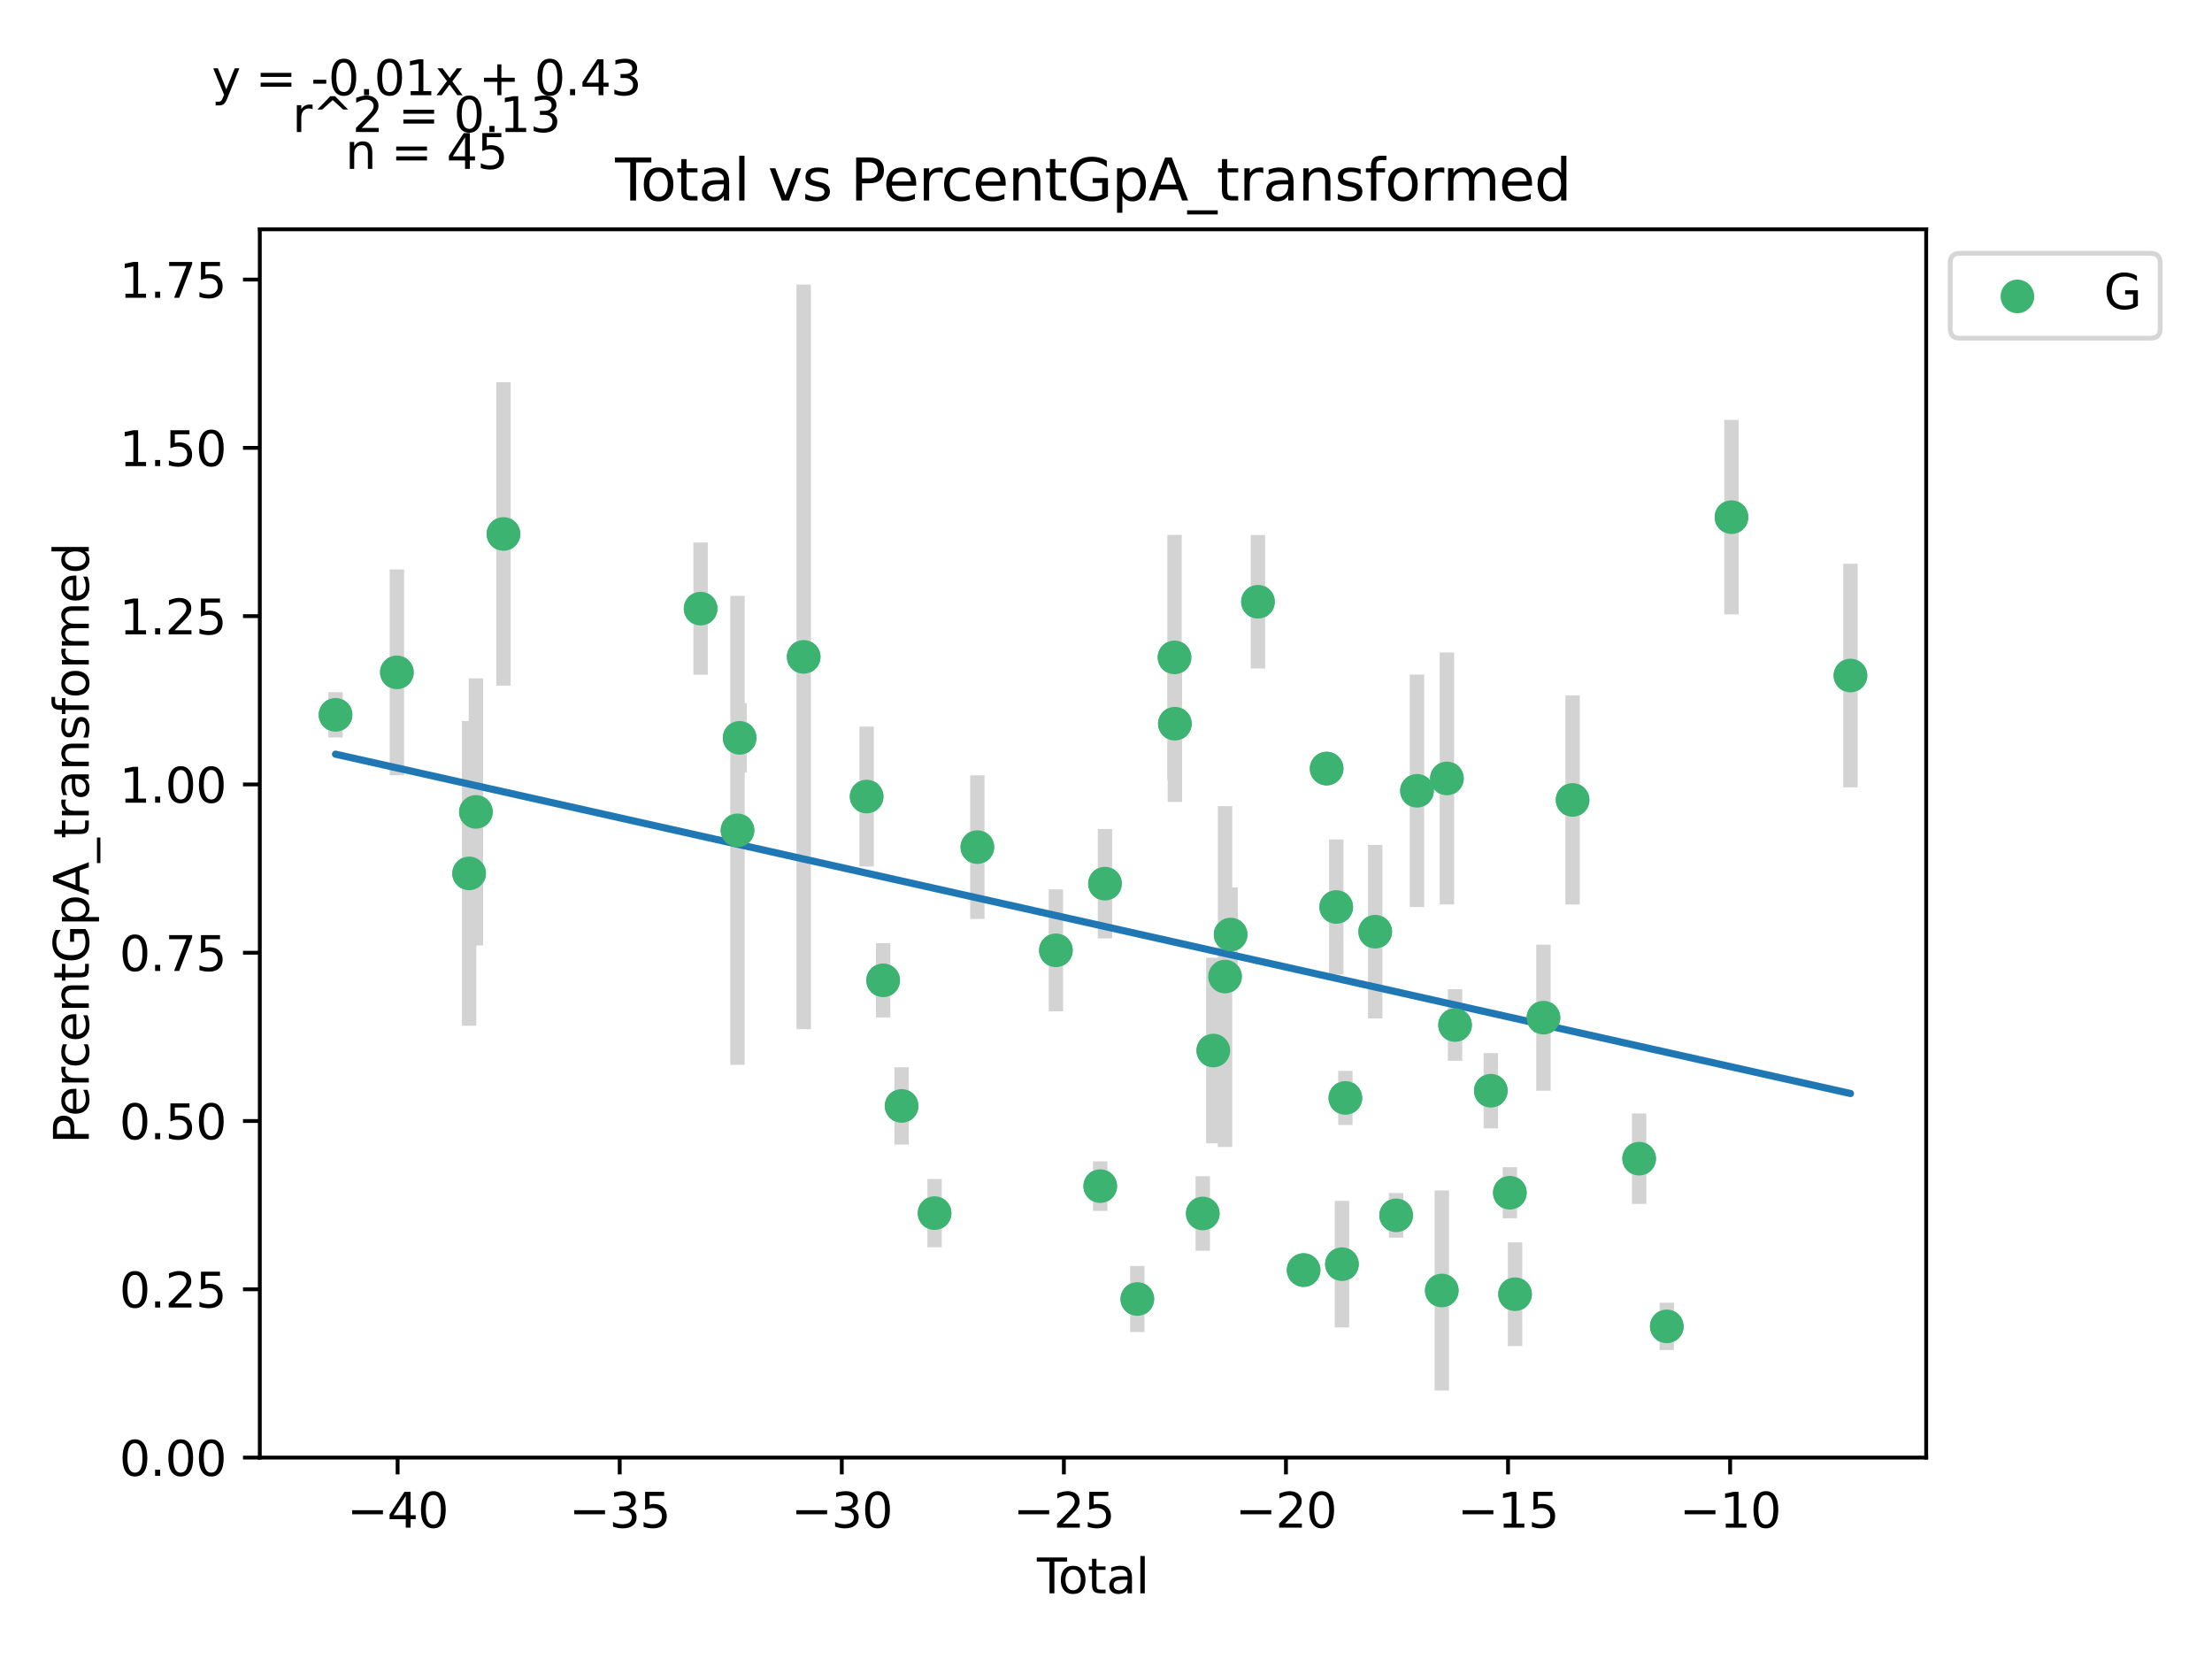 <?xml version="1.0" encoding="utf-8" standalone="no"?>
<!DOCTYPE svg PUBLIC "-//W3C//DTD SVG 1.1//EN"
  "http://www.w3.org/Graphics/SVG/1.1/DTD/svg11.dtd">
<svg xmlns:xlink="http://www.w3.org/1999/xlink" width="460.8pt" height="345.6pt" viewBox="0 0 460.8 345.6" xmlns="http://www.w3.org/2000/svg" version="1.1">
 <defs>
  <style type="text/css">*{stroke-linejoin: round; stroke-linecap: butt}</style>
 </defs>
 <g id="figure_1">
  <g id="patch_1">
   <path d="M 0 345.6 
L 460.8 345.6 
L 460.8 0 
L 0 0 
z
" style="fill: #ffffff"/>
  </g>
  <g id="axes_1">
   <g id="patch_2">
    <path d="M 54.121 303.64 
L 401.26 303.64 
L 401.26 47.773 
L 54.121 47.773 
z
" style="fill: #ffffff"/>
   </g>
   <g id="PathCollection_1">
    <defs>
     <path id="m3399537181" d="M 0 3 
C 0.796 3 1.559 2.684 2.121 2.121 
C 2.684 1.559 3 0.796 3 0 
C 3 -0.796 2.684 -1.559 2.121 -2.121 
C 1.559 -2.684 0.796 -3 0 -3 
C -0.796 -3 -1.559 -2.684 -2.121 -2.121 
C -2.684 -1.559 -3 -0.796 -3 0 
C -3 0.796 -2.684 1.559 -2.121 2.121 
C -1.559 2.684 -0.796 3 0 3 
z
" style="stroke: #3cb371"/>
    </defs>
    <g clip-path="url(#p373e9726df)">
     <use xlink:href="#m3399537181" x="82.678" y="140.064" style="fill: #3cb371; stroke: #3cb371"/>
     <use xlink:href="#m3399537181" x="97.726" y="181.946" style="fill: #3cb371; stroke: #3cb371"/>
     <use xlink:href="#m3399537181" x="99.139" y="169.135" style="fill: #3cb371; stroke: #3cb371"/>
     <use xlink:href="#m3399537181" x="153.635" y="172.977" style="fill: #3cb371; stroke: #3cb371"/>
     <use xlink:href="#m3399537181" x="180.536" y="165.939" style="fill: #3cb371; stroke: #3cb371"/>
     <use xlink:href="#m3399537181" x="187.819" y="230.383" style="fill: #3cb371; stroke: #3cb371"/>
     <use xlink:href="#m3399537181" x="203.6" y="176.469" style="fill: #3cb371; stroke: #3cb371"/>
     <use xlink:href="#m3399537181" x="219.962" y="197.971" style="fill: #3cb371; stroke: #3cb371"/>
     <use xlink:href="#m3399537181" x="230.186" y="184.084" style="fill: #3cb371; stroke: #3cb371"/>
     <use xlink:href="#m3399537181" x="236.925" y="270.609" style="fill: #3cb371; stroke: #3cb371"/>
     <use xlink:href="#m3399537181" x="244.672" y="136.949" style="fill: #3cb371; stroke: #3cb371"/>
     <use xlink:href="#m3399537181" x="244.747" y="150.758" style="fill: #3cb371; stroke: #3cb371"/>
     <use xlink:href="#m3399537181" x="250.558" y="252.791" style="fill: #3cb371; stroke: #3cb371"/>
     <use xlink:href="#m3399537181" x="252.756" y="218.847" style="fill: #3cb371; stroke: #3cb371"/>
     <use xlink:href="#m3399537181" x="255.194" y="203.434" style="fill: #3cb371; stroke: #3cb371"/>
     <use xlink:href="#m3399537181" x="256.357" y="194.686" style="fill: #3cb371; stroke: #3cb371"/>
     <use xlink:href="#m3399537181" x="262.057" y="125.357" style="fill: #3cb371; stroke: #3cb371"/>
     <use xlink:href="#m3399537181" x="280.268" y="228.719" style="fill: #3cb371; stroke: #3cb371"/>
     <use xlink:href="#m3399537181" x="295.185" y="164.737" style="fill: #3cb371; stroke: #3cb371"/>
     <use xlink:href="#m3399537181" x="300.349" y="268.834" style="fill: #3cb371; stroke: #3cb371"/>
     <use xlink:href="#m3399537181" x="385.481" y="140.724" style="fill: #3cb371; stroke: #3cb371"/>
     <use xlink:href="#m3399537181" x="69.9" y="148.912" style="fill: #3cb371; stroke: #3cb371"/>
     <use xlink:href="#m3399537181" x="104.882" y="111.235" style="fill: #3cb371; stroke: #3cb371"/>
     <use xlink:href="#m3399537181" x="145.95" y="126.791" style="fill: #3cb371; stroke: #3cb371"/>
     <use xlink:href="#m3399537181" x="154.079" y="153.708" style="fill: #3cb371; stroke: #3cb371"/>
     <use xlink:href="#m3399537181" x="167.423" y="136.843" style="fill: #3cb371; stroke: #3cb371"/>
     <use xlink:href="#m3399537181" x="183.973" y="204.22" style="fill: #3cb371; stroke: #3cb371"/>
     <use xlink:href="#m3399537181" x="194.69" y="252.716" style="fill: #3cb371; stroke: #3cb371"/>
     <use xlink:href="#m3399537181" x="229.198" y="247.093" style="fill: #3cb371; stroke: #3cb371"/>
     <use xlink:href="#m3399537181" x="271.565" y="264.578" style="fill: #3cb371; stroke: #3cb371"/>
     <use xlink:href="#m3399537181" x="276.365" y="160.107" style="fill: #3cb371; stroke: #3cb371"/>
     <use xlink:href="#m3399537181" x="278.363" y="188.944" style="fill: #3cb371; stroke: #3cb371"/>
     <use xlink:href="#m3399537181" x="279.553" y="263.347" style="fill: #3cb371; stroke: #3cb371"/>
     <use xlink:href="#m3399537181" x="286.48" y="194.09" style="fill: #3cb371; stroke: #3cb371"/>
     <use xlink:href="#m3399537181" x="290.841" y="253.176" style="fill: #3cb371; stroke: #3cb371"/>
     <use xlink:href="#m3399537181" x="301.419" y="162.162" style="fill: #3cb371; stroke: #3cb371"/>
     <use xlink:href="#m3399537181" x="303.114" y="213.532" style="fill: #3cb371; stroke: #3cb371"/>
     <use xlink:href="#m3399537181" x="310.562" y="227.218" style="fill: #3cb371; stroke: #3cb371"/>
     <use xlink:href="#m3399537181" x="314.529" y="248.465" style="fill: #3cb371; stroke: #3cb371"/>
     <use xlink:href="#m3399537181" x="315.614" y="269.606" style="fill: #3cb371; stroke: #3cb371"/>
     <use xlink:href="#m3399537181" x="321.531" y="212" style="fill: #3cb371; stroke: #3cb371"/>
     <use xlink:href="#m3399537181" x="327.601" y="166.64" style="fill: #3cb371; stroke: #3cb371"/>
     <use xlink:href="#m3399537181" x="341.462" y="241.372" style="fill: #3cb371; stroke: #3cb371"/>
     <use xlink:href="#m3399537181" x="347.22" y="276.308" style="fill: #3cb371; stroke: #3cb371"/>
     <use xlink:href="#m3399537181" x="360.699" y="107.732" style="fill: #3cb371; stroke: #3cb371"/>
    </g>
   </g>
   <g id="matplotlib.axis_1">
    <g id="xtick_1">
     <g id="line2d_1">
      <defs>
       <path id="m8ae2809130" d="M 0 0 
L 0 3.5 
" style="stroke: #000000; stroke-width: 0.8"/>
      </defs>
      <g>
       <use xlink:href="#m8ae2809130" x="82.83" y="303.64" style="stroke: #000000; stroke-width: 0.8"/>
      </g>
     </g>
     <g id="text_1">
      <!-- −40 -->
      <g transform="translate(72.278 318.238)scale(0.1 -0.1)">
       <defs>
        <path id="DejaVuSans-2212" d="M 678 2272 
L 4684 2272 
L 4684 1741 
L 678 1741 
L 678 2272 
z
" transform="scale(0.016)"/>
        <path id="DejaVuSans-34" d="M 2419 4116 
L 825 1625 
L 2419 1625 
L 2419 4116 
z
M 2253 4666 
L 3047 4666 
L 3047 1625 
L 3713 1625 
L 3713 1100 
L 3047 1100 
L 3047 0 
L 2419 0 
L 2419 1100 
L 313 1100 
L 313 1709 
L 2253 4666 
z
" transform="scale(0.016)"/>
        <path id="DejaVuSans-30" d="M 2034 4250 
Q 1547 4250 1301 3770 
Q 1056 3291 1056 2328 
Q 1056 1369 1301 889 
Q 1547 409 2034 409 
Q 2525 409 2770 889 
Q 3016 1369 3016 2328 
Q 3016 3291 2770 3770 
Q 2525 4250 2034 4250 
z
M 2034 4750 
Q 2819 4750 3233 4129 
Q 3647 3509 3647 2328 
Q 3647 1150 3233 529 
Q 2819 -91 2034 -91 
Q 1250 -91 836 529 
Q 422 1150 422 2328 
Q 422 3509 836 4129 
Q 1250 4750 2034 4750 
z
" transform="scale(0.016)"/>
       </defs>
       <use xlink:href="#DejaVuSans-2212"/>
       <use xlink:href="#DejaVuSans-34" x="83.789"/>
       <use xlink:href="#DejaVuSans-30" x="147.412"/>
      </g>
     </g>
    </g>
    <g id="xtick_2">
     <g id="line2d_2">
      <g>
       <use xlink:href="#m8ae2809130" x="129.095" y="303.64" style="stroke: #000000; stroke-width: 0.8"/>
      </g>
     </g>
     <g id="text_2">
      <!-- −35 -->
      <g transform="translate(118.543 318.238)scale(0.1 -0.1)">
       <defs>
        <path id="DejaVuSans-33" d="M 2597 2516 
Q 3050 2419 3304 2112 
Q 3559 1806 3559 1356 
Q 3559 666 3084 287 
Q 2609 -91 1734 -91 
Q 1441 -91 1130 -33 
Q 819 25 488 141 
L 488 750 
Q 750 597 1062 519 
Q 1375 441 1716 441 
Q 2309 441 2620 675 
Q 2931 909 2931 1356 
Q 2931 1769 2642 2001 
Q 2353 2234 1838 2234 
L 1294 2234 
L 1294 2753 
L 1863 2753 
Q 2328 2753 2575 2939 
Q 2822 3125 2822 3475 
Q 2822 3834 2567 4026 
Q 2313 4219 1838 4219 
Q 1578 4219 1281 4162 
Q 984 4106 628 3988 
L 628 4550 
Q 988 4650 1302 4700 
Q 1616 4750 1894 4750 
Q 2613 4750 3031 4423 
Q 3450 4097 3450 3541 
Q 3450 3153 3228 2886 
Q 3006 2619 2597 2516 
z
" transform="scale(0.016)"/>
        <path id="DejaVuSans-35" d="M 691 4666 
L 3169 4666 
L 3169 4134 
L 1269 4134 
L 1269 2991 
Q 1406 3038 1543 3061 
Q 1681 3084 1819 3084 
Q 2600 3084 3056 2656 
Q 3513 2228 3513 1497 
Q 3513 744 3044 326 
Q 2575 -91 1722 -91 
Q 1428 -91 1123 -41 
Q 819 9 494 109 
L 494 744 
Q 775 591 1075 516 
Q 1375 441 1709 441 
Q 2250 441 2565 725 
Q 2881 1009 2881 1497 
Q 2881 1984 2565 2268 
Q 2250 2553 1709 2553 
Q 1456 2553 1204 2497 
Q 953 2441 691 2322 
L 691 4666 
z
" transform="scale(0.016)"/>
       </defs>
       <use xlink:href="#DejaVuSans-2212"/>
       <use xlink:href="#DejaVuSans-33" x="83.789"/>
       <use xlink:href="#DejaVuSans-35" x="147.412"/>
      </g>
     </g>
    </g>
    <g id="xtick_3">
     <g id="line2d_3">
      <g>
       <use xlink:href="#m8ae2809130" x="175.359" y="303.64" style="stroke: #000000; stroke-width: 0.8"/>
      </g>
     </g>
     <g id="text_3">
      <!-- −30 -->
      <g transform="translate(164.807 318.238)scale(0.1 -0.1)">
       <use xlink:href="#DejaVuSans-2212"/>
       <use xlink:href="#DejaVuSans-33" x="83.789"/>
       <use xlink:href="#DejaVuSans-30" x="147.412"/>
      </g>
     </g>
    </g>
    <g id="xtick_4">
     <g id="line2d_4">
      <g>
       <use xlink:href="#m8ae2809130" x="221.624" y="303.64" style="stroke: #000000; stroke-width: 0.8"/>
      </g>
     </g>
     <g id="text_4">
      <!-- −25 -->
      <g transform="translate(211.072 318.238)scale(0.1 -0.1)">
       <defs>
        <path id="DejaVuSans-32" d="M 1228 531 
L 3431 531 
L 3431 0 
L 469 0 
L 469 531 
Q 828 903 1448 1529 
Q 2069 2156 2228 2338 
Q 2531 2678 2651 2914 
Q 2772 3150 2772 3378 
Q 2772 3750 2511 3984 
Q 2250 4219 1831 4219 
Q 1534 4219 1204 4116 
Q 875 4013 500 3803 
L 500 4441 
Q 881 4594 1212 4672 
Q 1544 4750 1819 4750 
Q 2544 4750 2975 4387 
Q 3406 4025 3406 3419 
Q 3406 3131 3298 2873 
Q 3191 2616 2906 2266 
Q 2828 2175 2409 1742 
Q 1991 1309 1228 531 
z
" transform="scale(0.016)"/>
       </defs>
       <use xlink:href="#DejaVuSans-2212"/>
       <use xlink:href="#DejaVuSans-32" x="83.789"/>
       <use xlink:href="#DejaVuSans-35" x="147.412"/>
      </g>
     </g>
    </g>
    <g id="xtick_5">
     <g id="line2d_5">
      <g>
       <use xlink:href="#m8ae2809130" x="267.889" y="303.64" style="stroke: #000000; stroke-width: 0.8"/>
      </g>
     </g>
     <g id="text_5">
      <!-- −20 -->
      <g transform="translate(257.336 318.238)scale(0.1 -0.1)">
       <use xlink:href="#DejaVuSans-2212"/>
       <use xlink:href="#DejaVuSans-32" x="83.789"/>
       <use xlink:href="#DejaVuSans-30" x="147.412"/>
      </g>
     </g>
    </g>
    <g id="xtick_6">
     <g id="line2d_6">
      <g>
       <use xlink:href="#m8ae2809130" x="314.153" y="303.64" style="stroke: #000000; stroke-width: 0.8"/>
      </g>
     </g>
     <g id="text_6">
      <!-- −15 -->
      <g transform="translate(303.601 318.238)scale(0.1 -0.1)">
       <defs>
        <path id="DejaVuSans-31" d="M 794 531 
L 1825 531 
L 1825 4091 
L 703 3866 
L 703 4441 
L 1819 4666 
L 2450 4666 
L 2450 531 
L 3481 531 
L 3481 0 
L 794 0 
L 794 531 
z
" transform="scale(0.016)"/>
       </defs>
       <use xlink:href="#DejaVuSans-2212"/>
       <use xlink:href="#DejaVuSans-31" x="83.789"/>
       <use xlink:href="#DejaVuSans-35" x="147.412"/>
      </g>
     </g>
    </g>
    <g id="xtick_7">
     <g id="line2d_7">
      <g>
       <use xlink:href="#m8ae2809130" x="360.418" y="303.64" style="stroke: #000000; stroke-width: 0.8"/>
      </g>
     </g>
     <g id="text_7">
      <!-- −10 -->
      <g transform="translate(349.865 318.238)scale(0.1 -0.1)">
       <use xlink:href="#DejaVuSans-2212"/>
       <use xlink:href="#DejaVuSans-31" x="83.789"/>
       <use xlink:href="#DejaVuSans-30" x="147.412"/>
      </g>
     </g>
    </g>
    <g id="text_8">
     <!-- Total -->
     <g transform="translate(216.014 331.917)scale(0.1 -0.1)">
      <defs>
       <path id="DejaVuSans-54" d="M -19 4666 
L 3928 4666 
L 3928 4134 
L 2272 4134 
L 2272 0 
L 1638 0 
L 1638 4134 
L -19 4134 
L -19 4666 
z
" transform="scale(0.016)"/>
       <path id="DejaVuSans-6f" d="M 1959 3097 
Q 1497 3097 1228 2736 
Q 959 2375 959 1747 
Q 959 1119 1226 758 
Q 1494 397 1959 397 
Q 2419 397 2687 759 
Q 2956 1122 2956 1747 
Q 2956 2369 2687 2733 
Q 2419 3097 1959 3097 
z
M 1959 3584 
Q 2709 3584 3137 3096 
Q 3566 2609 3566 1747 
Q 3566 888 3137 398 
Q 2709 -91 1959 -91 
Q 1206 -91 779 398 
Q 353 888 353 1747 
Q 353 2609 779 3096 
Q 1206 3584 1959 3584 
z
" transform="scale(0.016)"/>
       <path id="DejaVuSans-74" d="M 1172 4494 
L 1172 3500 
L 2356 3500 
L 2356 3053 
L 1172 3053 
L 1172 1153 
Q 1172 725 1289 603 
Q 1406 481 1766 481 
L 2356 481 
L 2356 0 
L 1766 0 
Q 1100 0 847 248 
Q 594 497 594 1153 
L 594 3053 
L 172 3053 
L 172 3500 
L 594 3500 
L 594 4494 
L 1172 4494 
z
" transform="scale(0.016)"/>
       <path id="DejaVuSans-61" d="M 2194 1759 
Q 1497 1759 1228 1600 
Q 959 1441 959 1056 
Q 959 750 1161 570 
Q 1363 391 1709 391 
Q 2188 391 2477 730 
Q 2766 1069 2766 1631 
L 2766 1759 
L 2194 1759 
z
M 3341 1997 
L 3341 0 
L 2766 0 
L 2766 531 
Q 2569 213 2275 61 
Q 1981 -91 1556 -91 
Q 1019 -91 701 211 
Q 384 513 384 1019 
Q 384 1609 779 1909 
Q 1175 2209 1959 2209 
L 2766 2209 
L 2766 2266 
Q 2766 2663 2505 2880 
Q 2244 3097 1772 3097 
Q 1472 3097 1187 3025 
Q 903 2953 641 2809 
L 641 3341 
Q 956 3463 1253 3523 
Q 1550 3584 1831 3584 
Q 2591 3584 2966 3190 
Q 3341 2797 3341 1997 
z
" transform="scale(0.016)"/>
       <path id="DejaVuSans-6c" d="M 603 4863 
L 1178 4863 
L 1178 0 
L 603 0 
L 603 4863 
z
" transform="scale(0.016)"/>
      </defs>
      <use xlink:href="#DejaVuSans-54"/>
      <use xlink:href="#DejaVuSans-6f" x="44.084"/>
      <use xlink:href="#DejaVuSans-74" x="105.266"/>
      <use xlink:href="#DejaVuSans-61" x="144.475"/>
      <use xlink:href="#DejaVuSans-6c" x="205.754"/>
     </g>
    </g>
   </g>
   <g id="matplotlib.axis_2">
    <g id="ytick_1">
     <g id="line2d_8">
      <defs>
       <path id="me3ab3fc76a" d="M 0 0 
L -3.5 0 
" style="stroke: #000000; stroke-width: 0.8"/>
      </defs>
      <g>
       <use xlink:href="#me3ab3fc76a" x="54.121" y="303.64" style="stroke: #000000; stroke-width: 0.8"/>
      </g>
     </g>
     <g id="text_9">
      <!-- 0.00 -->
      <g transform="translate(24.856 307.439)scale(0.1 -0.1)">
       <defs>
        <path id="DejaVuSans-2e" d="M 684 794 
L 1344 794 
L 1344 0 
L 684 0 
L 684 794 
z
" transform="scale(0.016)"/>
       </defs>
       <use xlink:href="#DejaVuSans-30"/>
       <use xlink:href="#DejaVuSans-2e" x="63.623"/>
       <use xlink:href="#DejaVuSans-30" x="95.41"/>
       <use xlink:href="#DejaVuSans-30" x="159.033"/>
      </g>
     </g>
    </g>
    <g id="ytick_2">
     <g id="line2d_9">
      <g>
       <use xlink:href="#me3ab3fc76a" x="54.121" y="268.582" style="stroke: #000000; stroke-width: 0.8"/>
      </g>
     </g>
     <g id="text_10">
      <!-- 0.25 -->
      <g transform="translate(24.856 272.382)scale(0.1 -0.1)">
       <use xlink:href="#DejaVuSans-30"/>
       <use xlink:href="#DejaVuSans-2e" x="63.623"/>
       <use xlink:href="#DejaVuSans-32" x="95.41"/>
       <use xlink:href="#DejaVuSans-35" x="159.033"/>
      </g>
     </g>
    </g>
    <g id="ytick_3">
     <g id="line2d_10">
      <g>
       <use xlink:href="#me3ab3fc76a" x="54.121" y="233.525" style="stroke: #000000; stroke-width: 0.8"/>
      </g>
     </g>
     <g id="text_11">
      <!-- 0.50 -->
      <g transform="translate(24.856 237.324)scale(0.1 -0.1)">
       <use xlink:href="#DejaVuSans-30"/>
       <use xlink:href="#DejaVuSans-2e" x="63.623"/>
       <use xlink:href="#DejaVuSans-35" x="95.41"/>
       <use xlink:href="#DejaVuSans-30" x="159.033"/>
      </g>
     </g>
    </g>
    <g id="ytick_4">
     <g id="line2d_11">
      <g>
       <use xlink:href="#me3ab3fc76a" x="54.121" y="198.467" style="stroke: #000000; stroke-width: 0.8"/>
      </g>
     </g>
     <g id="text_12">
      <!-- 0.75 -->
      <g transform="translate(24.856 202.266)scale(0.1 -0.1)">
       <defs>
        <path id="DejaVuSans-37" d="M 525 4666 
L 3525 4666 
L 3525 4397 
L 1831 0 
L 1172 0 
L 2766 4134 
L 525 4134 
L 525 4666 
z
" transform="scale(0.016)"/>
       </defs>
       <use xlink:href="#DejaVuSans-30"/>
       <use xlink:href="#DejaVuSans-2e" x="63.623"/>
       <use xlink:href="#DejaVuSans-37" x="95.41"/>
       <use xlink:href="#DejaVuSans-35" x="159.033"/>
      </g>
     </g>
    </g>
    <g id="ytick_5">
     <g id="line2d_12">
      <g>
       <use xlink:href="#me3ab3fc76a" x="54.121" y="163.41" style="stroke: #000000; stroke-width: 0.8"/>
      </g>
     </g>
     <g id="text_13">
      <!-- 1.00 -->
      <g transform="translate(24.856 167.209)scale(0.1 -0.1)">
       <use xlink:href="#DejaVuSans-31"/>
       <use xlink:href="#DejaVuSans-2e" x="63.623"/>
       <use xlink:href="#DejaVuSans-30" x="95.41"/>
       <use xlink:href="#DejaVuSans-30" x="159.033"/>
      </g>
     </g>
    </g>
    <g id="ytick_6">
     <g id="line2d_13">
      <g>
       <use xlink:href="#me3ab3fc76a" x="54.121" y="128.352" style="stroke: #000000; stroke-width: 0.8"/>
      </g>
     </g>
     <g id="text_14">
      <!-- 1.25 -->
      <g transform="translate(24.856 132.151)scale(0.1 -0.1)">
       <use xlink:href="#DejaVuSans-31"/>
       <use xlink:href="#DejaVuSans-2e" x="63.623"/>
       <use xlink:href="#DejaVuSans-32" x="95.41"/>
       <use xlink:href="#DejaVuSans-35" x="159.033"/>
      </g>
     </g>
    </g>
    <g id="ytick_7">
     <g id="line2d_14">
      <g>
       <use xlink:href="#me3ab3fc76a" x="54.121" y="93.294" style="stroke: #000000; stroke-width: 0.8"/>
      </g>
     </g>
     <g id="text_15">
      <!-- 1.50 -->
      <g transform="translate(24.856 97.094)scale(0.1 -0.1)">
       <use xlink:href="#DejaVuSans-31"/>
       <use xlink:href="#DejaVuSans-2e" x="63.623"/>
       <use xlink:href="#DejaVuSans-35" x="95.41"/>
       <use xlink:href="#DejaVuSans-30" x="159.033"/>
      </g>
     </g>
    </g>
    <g id="ytick_8">
     <g id="line2d_15">
      <g>
       <use xlink:href="#me3ab3fc76a" x="54.121" y="58.237" style="stroke: #000000; stroke-width: 0.8"/>
      </g>
     </g>
     <g id="text_16">
      <!-- 1.75 -->
      <g transform="translate(24.856 62.036)scale(0.1 -0.1)">
       <use xlink:href="#DejaVuSans-31"/>
       <use xlink:href="#DejaVuSans-2e" x="63.623"/>
       <use xlink:href="#DejaVuSans-37" x="95.41"/>
       <use xlink:href="#DejaVuSans-35" x="159.033"/>
      </g>
     </g>
    </g>
    <g id="text_17">
     <!-- PercentGpA_transformed -->
     <g transform="translate(18.498 238.245)rotate(-90)scale(0.1 -0.1)">
      <defs>
       <path id="DejaVuSans-50" d="M 1259 4147 
L 1259 2394 
L 2053 2394 
Q 2494 2394 2734 2622 
Q 2975 2850 2975 3272 
Q 2975 3691 2734 3919 
Q 2494 4147 2053 4147 
L 1259 4147 
z
M 628 4666 
L 2053 4666 
Q 2838 4666 3239 4311 
Q 3641 3956 3641 3272 
Q 3641 2581 3239 2228 
Q 2838 1875 2053 1875 
L 1259 1875 
L 1259 0 
L 628 0 
L 628 4666 
z
" transform="scale(0.016)"/>
       <path id="DejaVuSans-65" d="M 3597 1894 
L 3597 1613 
L 953 1613 
Q 991 1019 1311 708 
Q 1631 397 2203 397 
Q 2534 397 2845 478 
Q 3156 559 3463 722 
L 3463 178 
Q 3153 47 2828 -22 
Q 2503 -91 2169 -91 
Q 1331 -91 842 396 
Q 353 884 353 1716 
Q 353 2575 817 3079 
Q 1281 3584 2069 3584 
Q 2775 3584 3186 3129 
Q 3597 2675 3597 1894 
z
M 3022 2063 
Q 3016 2534 2758 2815 
Q 2500 3097 2075 3097 
Q 1594 3097 1305 2825 
Q 1016 2553 972 2059 
L 3022 2063 
z
" transform="scale(0.016)"/>
       <path id="DejaVuSans-72" d="M 2631 2963 
Q 2534 3019 2420 3045 
Q 2306 3072 2169 3072 
Q 1681 3072 1420 2755 
Q 1159 2438 1159 1844 
L 1159 0 
L 581 0 
L 581 3500 
L 1159 3500 
L 1159 2956 
Q 1341 3275 1631 3429 
Q 1922 3584 2338 3584 
Q 2397 3584 2469 3576 
Q 2541 3569 2628 3553 
L 2631 2963 
z
" transform="scale(0.016)"/>
       <path id="DejaVuSans-63" d="M 3122 3366 
L 3122 2828 
Q 2878 2963 2633 3030 
Q 2388 3097 2138 3097 
Q 1578 3097 1268 2742 
Q 959 2388 959 1747 
Q 959 1106 1268 751 
Q 1578 397 2138 397 
Q 2388 397 2633 464 
Q 2878 531 3122 666 
L 3122 134 
Q 2881 22 2623 -34 
Q 2366 -91 2075 -91 
Q 1284 -91 818 406 
Q 353 903 353 1747 
Q 353 2603 823 3093 
Q 1294 3584 2113 3584 
Q 2378 3584 2631 3529 
Q 2884 3475 3122 3366 
z
" transform="scale(0.016)"/>
       <path id="DejaVuSans-6e" d="M 3513 2113 
L 3513 0 
L 2938 0 
L 2938 2094 
Q 2938 2591 2744 2837 
Q 2550 3084 2163 3084 
Q 1697 3084 1428 2787 
Q 1159 2491 1159 1978 
L 1159 0 
L 581 0 
L 581 3500 
L 1159 3500 
L 1159 2956 
Q 1366 3272 1645 3428 
Q 1925 3584 2291 3584 
Q 2894 3584 3203 3211 
Q 3513 2838 3513 2113 
z
" transform="scale(0.016)"/>
       <path id="DejaVuSans-47" d="M 3809 666 
L 3809 1919 
L 2778 1919 
L 2778 2438 
L 4434 2438 
L 4434 434 
Q 4069 175 3628 42 
Q 3188 -91 2688 -91 
Q 1594 -91 976 548 
Q 359 1188 359 2328 
Q 359 3472 976 4111 
Q 1594 4750 2688 4750 
Q 3144 4750 3555 4637 
Q 3966 4525 4313 4306 
L 4313 3634 
Q 3963 3931 3569 4081 
Q 3175 4231 2741 4231 
Q 1884 4231 1454 3753 
Q 1025 3275 1025 2328 
Q 1025 1384 1454 906 
Q 1884 428 2741 428 
Q 3075 428 3337 486 
Q 3600 544 3809 666 
z
" transform="scale(0.016)"/>
       <path id="DejaVuSans-70" d="M 1159 525 
L 1159 -1331 
L 581 -1331 
L 581 3500 
L 1159 3500 
L 1159 2969 
Q 1341 3281 1617 3432 
Q 1894 3584 2278 3584 
Q 2916 3584 3314 3078 
Q 3713 2572 3713 1747 
Q 3713 922 3314 415 
Q 2916 -91 2278 -91 
Q 1894 -91 1617 61 
Q 1341 213 1159 525 
z
M 3116 1747 
Q 3116 2381 2855 2742 
Q 2594 3103 2138 3103 
Q 1681 3103 1420 2742 
Q 1159 2381 1159 1747 
Q 1159 1113 1420 752 
Q 1681 391 2138 391 
Q 2594 391 2855 752 
Q 3116 1113 3116 1747 
z
" transform="scale(0.016)"/>
       <path id="DejaVuSans-41" d="M 2188 4044 
L 1331 1722 
L 3047 1722 
L 2188 4044 
z
M 1831 4666 
L 2547 4666 
L 4325 0 
L 3669 0 
L 3244 1197 
L 1141 1197 
L 716 0 
L 50 0 
L 1831 4666 
z
" transform="scale(0.016)"/>
       <path id="DejaVuSans-5f" d="M 3263 -1063 
L 3263 -1509 
L -63 -1509 
L -63 -1063 
L 3263 -1063 
z
" transform="scale(0.016)"/>
       <path id="DejaVuSans-73" d="M 2834 3397 
L 2834 2853 
Q 2591 2978 2328 3040 
Q 2066 3103 1784 3103 
Q 1356 3103 1142 2972 
Q 928 2841 928 2578 
Q 928 2378 1081 2264 
Q 1234 2150 1697 2047 
L 1894 2003 
Q 2506 1872 2764 1633 
Q 3022 1394 3022 966 
Q 3022 478 2636 193 
Q 2250 -91 1575 -91 
Q 1294 -91 989 -36 
Q 684 19 347 128 
L 347 722 
Q 666 556 975 473 
Q 1284 391 1588 391 
Q 1994 391 2212 530 
Q 2431 669 2431 922 
Q 2431 1156 2273 1281 
Q 2116 1406 1581 1522 
L 1381 1569 
Q 847 1681 609 1914 
Q 372 2147 372 2553 
Q 372 3047 722 3315 
Q 1072 3584 1716 3584 
Q 2034 3584 2315 3537 
Q 2597 3491 2834 3397 
z
" transform="scale(0.016)"/>
       <path id="DejaVuSans-66" d="M 2375 4863 
L 2375 4384 
L 1825 4384 
Q 1516 4384 1395 4259 
Q 1275 4134 1275 3809 
L 1275 3500 
L 2222 3500 
L 2222 3053 
L 1275 3053 
L 1275 0 
L 697 0 
L 697 3053 
L 147 3053 
L 147 3500 
L 697 3500 
L 697 3744 
Q 697 4328 969 4595 
Q 1241 4863 1831 4863 
L 2375 4863 
z
" transform="scale(0.016)"/>
       <path id="DejaVuSans-6d" d="M 3328 2828 
Q 3544 3216 3844 3400 
Q 4144 3584 4550 3584 
Q 5097 3584 5394 3201 
Q 5691 2819 5691 2113 
L 5691 0 
L 5113 0 
L 5113 2094 
Q 5113 2597 4934 2840 
Q 4756 3084 4391 3084 
Q 3944 3084 3684 2787 
Q 3425 2491 3425 1978 
L 3425 0 
L 2847 0 
L 2847 2094 
Q 2847 2600 2669 2842 
Q 2491 3084 2119 3084 
Q 1678 3084 1418 2786 
Q 1159 2488 1159 1978 
L 1159 0 
L 581 0 
L 581 3500 
L 1159 3500 
L 1159 2956 
Q 1356 3278 1631 3431 
Q 1906 3584 2284 3584 
Q 2666 3584 2933 3390 
Q 3200 3197 3328 2828 
z
" transform="scale(0.016)"/>
       <path id="DejaVuSans-64" d="M 2906 2969 
L 2906 4863 
L 3481 4863 
L 3481 0 
L 2906 0 
L 2906 525 
Q 2725 213 2448 61 
Q 2172 -91 1784 -91 
Q 1150 -91 751 415 
Q 353 922 353 1747 
Q 353 2572 751 3078 
Q 1150 3584 1784 3584 
Q 2172 3584 2448 3432 
Q 2725 3281 2906 2969 
z
M 947 1747 
Q 947 1113 1208 752 
Q 1469 391 1925 391 
Q 2381 391 2643 752 
Q 2906 1113 2906 1747 
Q 2906 2381 2643 2742 
Q 2381 3103 1925 3103 
Q 1469 3103 1208 2742 
Q 947 2381 947 1747 
z
" transform="scale(0.016)"/>
      </defs>
      <use xlink:href="#DejaVuSans-50"/>
      <use xlink:href="#DejaVuSans-65" x="56.678"/>
      <use xlink:href="#DejaVuSans-72" x="118.201"/>
      <use xlink:href="#DejaVuSans-63" x="157.064"/>
      <use xlink:href="#DejaVuSans-65" x="212.045"/>
      <use xlink:href="#DejaVuSans-6e" x="273.568"/>
      <use xlink:href="#DejaVuSans-74" x="336.947"/>
      <use xlink:href="#DejaVuSans-47" x="376.156"/>
      <use xlink:href="#DejaVuSans-70" x="453.646"/>
      <use xlink:href="#DejaVuSans-41" x="517.123"/>
      <use xlink:href="#DejaVuSans-5f" x="585.531"/>
      <use xlink:href="#DejaVuSans-74" x="635.531"/>
      <use xlink:href="#DejaVuSans-72" x="674.74"/>
      <use xlink:href="#DejaVuSans-61" x="715.854"/>
      <use xlink:href="#DejaVuSans-6e" x="777.133"/>
      <use xlink:href="#DejaVuSans-73" x="840.512"/>
      <use xlink:href="#DejaVuSans-66" x="892.611"/>
      <use xlink:href="#DejaVuSans-6f" x="927.816"/>
      <use xlink:href="#DejaVuSans-72" x="988.998"/>
      <use xlink:href="#DejaVuSans-6d" x="1028.361"/>
      <use xlink:href="#DejaVuSans-65" x="1125.773"/>
      <use xlink:href="#DejaVuSans-64" x="1187.297"/>
     </g>
    </g>
   </g>
   <g id="LineCollection_1">
    <path d="M 82.678 161.504 
L 82.678 118.625 
" clip-path="url(#p373e9726df)" style="fill: none; stroke: #d3d3d3; stroke-width: 3"/>
    <path d="M 97.726 213.694 
L 97.726 150.198 
" clip-path="url(#p373e9726df)" style="fill: none; stroke: #d3d3d3; stroke-width: 3"/>
    <path d="M 99.139 196.946 
L 99.139 141.323 
" clip-path="url(#p373e9726df)" style="fill: none; stroke: #d3d3d3; stroke-width: 3"/>
    <path d="M 153.635 221.817 
L 153.635 124.136 
" clip-path="url(#p373e9726df)" style="fill: none; stroke: #d3d3d3; stroke-width: 3"/>
    <path d="M 180.536 180.516 
L 180.536 151.362 
" clip-path="url(#p373e9726df)" style="fill: none; stroke: #d3d3d3; stroke-width: 3"/>
    <path d="M 187.819 238.439 
L 187.819 222.326 
" clip-path="url(#p373e9726df)" style="fill: none; stroke: #d3d3d3; stroke-width: 3"/>
    <path d="M 203.6 191.423 
L 203.6 161.515 
" clip-path="url(#p373e9726df)" style="fill: none; stroke: #d3d3d3; stroke-width: 3"/>
    <path d="M 219.962 210.672 
L 219.962 185.269 
" clip-path="url(#p373e9726df)" style="fill: none; stroke: #d3d3d3; stroke-width: 3"/>
    <path d="M 230.186 195.475 
L 230.186 172.692 
" clip-path="url(#p373e9726df)" style="fill: none; stroke: #d3d3d3; stroke-width: 3"/>
    <path d="M 236.925 277.487 
L 236.925 263.73 
" clip-path="url(#p373e9726df)" style="fill: none; stroke: #d3d3d3; stroke-width: 3"/>
    <path d="M 244.672 162.476 
L 244.672 111.422 
" clip-path="url(#p373e9726df)" style="fill: none; stroke: #d3d3d3; stroke-width: 3"/>
    <path d="M 244.747 167.054 
L 244.747 134.463 
" clip-path="url(#p373e9726df)" style="fill: none; stroke: #d3d3d3; stroke-width: 3"/>
    <path d="M 250.558 260.554 
L 250.558 245.027 
" clip-path="url(#p373e9726df)" style="fill: none; stroke: #d3d3d3; stroke-width: 3"/>
    <path d="M 252.756 238.179 
L 252.756 199.515 
" clip-path="url(#p373e9726df)" style="fill: none; stroke: #d3d3d3; stroke-width: 3"/>
    <path d="M 255.194 238.943 
L 255.194 167.924 
" clip-path="url(#p373e9726df)" style="fill: none; stroke: #d3d3d3; stroke-width: 3"/>
    <path d="M 256.357 204.5 
L 256.357 184.872 
" clip-path="url(#p373e9726df)" style="fill: none; stroke: #d3d3d3; stroke-width: 3"/>
    <path d="M 262.057 139.256 
L 262.057 111.457 
" clip-path="url(#p373e9726df)" style="fill: none; stroke: #d3d3d3; stroke-width: 3"/>
    <path d="M 280.268 234.362 
L 280.268 223.077 
" clip-path="url(#p373e9726df)" style="fill: none; stroke: #d3d3d3; stroke-width: 3"/>
    <path d="M 295.185 188.954 
L 295.185 140.52 
" clip-path="url(#p373e9726df)" style="fill: none; stroke: #d3d3d3; stroke-width: 3"/>
    <path d="M 300.349 289.672 
L 300.349 247.997 
" clip-path="url(#p373e9726df)" style="fill: none; stroke: #d3d3d3; stroke-width: 3"/>
    <path d="M 385.481 164.015 
L 385.481 117.433 
" clip-path="url(#p373e9726df)" style="fill: none; stroke: #d3d3d3; stroke-width: 3"/>
    <path d="M 69.9 153.631 
L 69.9 144.193 
" clip-path="url(#p373e9726df)" style="fill: none; stroke: #d3d3d3; stroke-width: 3"/>
    <path d="M 104.882 142.839 
L 104.882 79.631 
" clip-path="url(#p373e9726df)" style="fill: none; stroke: #d3d3d3; stroke-width: 3"/>
    <path d="M 145.95 140.566 
L 145.95 113.015 
" clip-path="url(#p373e9726df)" style="fill: none; stroke: #d3d3d3; stroke-width: 3"/>
    <path d="M 154.079 160.934 
L 154.079 146.483 
" clip-path="url(#p373e9726df)" style="fill: none; stroke: #d3d3d3; stroke-width: 3"/>
    <path d="M 167.423 214.393 
L 167.423 59.292 
" clip-path="url(#p373e9726df)" style="fill: none; stroke: #d3d3d3; stroke-width: 3"/>
    <path d="M 183.973 211.953 
L 183.973 196.488 
" clip-path="url(#p373e9726df)" style="fill: none; stroke: #d3d3d3; stroke-width: 3"/>
    <path d="M 194.69 259.828 
L 194.69 245.604 
" clip-path="url(#p373e9726df)" style="fill: none; stroke: #d3d3d3; stroke-width: 3"/>
    <path d="M 229.198 252.264 
L 229.198 241.923 
" clip-path="url(#p373e9726df)" style="fill: none; stroke: #d3d3d3; stroke-width: 3"/>
    <path d="M 271.565 265.467 
L 271.565 263.689 
" clip-path="url(#p373e9726df)" style="fill: none; stroke: #d3d3d3; stroke-width: 3"/>
    <path d="M 276.365 162.211 
L 276.365 158.002 
" clip-path="url(#p373e9726df)" style="fill: none; stroke: #d3d3d3; stroke-width: 3"/>
    <path d="M 278.363 203.019 
L 278.363 174.868 
" clip-path="url(#p373e9726df)" style="fill: none; stroke: #d3d3d3; stroke-width: 3"/>
    <path d="M 279.553 276.535 
L 279.553 250.158 
" clip-path="url(#p373e9726df)" style="fill: none; stroke: #d3d3d3; stroke-width: 3"/>
    <path d="M 286.48 212.17 
L 286.48 176.01 
" clip-path="url(#p373e9726df)" style="fill: none; stroke: #d3d3d3; stroke-width: 3"/>
    <path d="M 290.841 257.825 
L 290.841 248.527 
" clip-path="url(#p373e9726df)" style="fill: none; stroke: #d3d3d3; stroke-width: 3"/>
    <path d="M 301.419 188.409 
L 301.419 135.916 
" clip-path="url(#p373e9726df)" style="fill: none; stroke: #d3d3d3; stroke-width: 3"/>
    <path d="M 303.114 220.993 
L 303.114 206.072 
" clip-path="url(#p373e9726df)" style="fill: none; stroke: #d3d3d3; stroke-width: 3"/>
    <path d="M 310.562 235.055 
L 310.562 219.382 
" clip-path="url(#p373e9726df)" style="fill: none; stroke: #d3d3d3; stroke-width: 3"/>
    <path d="M 314.529 253.792 
L 314.529 243.137 
" clip-path="url(#p373e9726df)" style="fill: none; stroke: #d3d3d3; stroke-width: 3"/>
    <path d="M 315.614 280.404 
L 315.614 258.809 
" clip-path="url(#p373e9726df)" style="fill: none; stroke: #d3d3d3; stroke-width: 3"/>
    <path d="M 321.531 227.212 
L 321.531 196.787 
" clip-path="url(#p373e9726df)" style="fill: none; stroke: #d3d3d3; stroke-width: 3"/>
    <path d="M 327.601 188.418 
L 327.601 144.862 
" clip-path="url(#p373e9726df)" style="fill: none; stroke: #d3d3d3; stroke-width: 3"/>
    <path d="M 341.462 250.798 
L 341.462 231.945 
" clip-path="url(#p373e9726df)" style="fill: none; stroke: #d3d3d3; stroke-width: 3"/>
    <path d="M 347.22 281.232 
L 347.22 271.384 
" clip-path="url(#p373e9726df)" style="fill: none; stroke: #d3d3d3; stroke-width: 3"/>
    <path d="M 360.699 127.985 
L 360.699 87.478 
" clip-path="url(#p373e9726df)" style="fill: none; stroke: #d3d3d3; stroke-width: 3"/>
   </g>
   <g id="line2d_16">
    <path d="M 82.678 159.971 
L 97.726 163.342 
L 99.139 163.658 
L 153.635 175.866 
L 180.536 181.891 
L 187.819 183.523 
L 203.6 187.058 
L 219.962 190.723 
L 230.186 193.013 
L 236.925 194.523 
L 244.672 196.258 
L 244.747 196.275 
L 250.558 197.576 
L 252.756 198.069 
L 255.194 198.615 
L 256.357 198.875 
L 262.057 200.152 
L 280.268 204.232 
L 295.185 207.573 
L 300.349 208.73 
L 385.481 227.799 
L 69.9 157.109 
L 104.882 164.945 
L 145.95 174.144 
L 154.079 175.965 
L 167.423 178.954 
L 183.973 182.661 
L 194.69 185.062 
L 229.198 192.792 
L 271.565 202.282 
L 276.365 203.357 
L 278.363 203.805 
L 279.553 204.071 
L 286.48 205.623 
L 290.841 206.6 
L 301.419 208.969 
L 303.114 209.349 
L 310.562 211.017 
L 314.529 211.906 
L 315.614 212.149 
L 321.531 213.474 
L 327.601 214.834 
L 341.462 217.939 
L 347.22 219.229 
L 360.699 222.248 
" clip-path="url(#p373e9726df)" style="fill: none; stroke: #1f77b4; stroke-width: 1.5; stroke-linecap: square"/>
   </g>
   <g id="line2d_17">
    <g clip-path="url(#p373e9726df)">
     <use xlink:href="#m3399537181" x="82.678" y="140.064" style="fill: #3cb371; stroke: #3cb371"/>
     <use xlink:href="#m3399537181" x="97.726" y="181.946" style="fill: #3cb371; stroke: #3cb371"/>
     <use xlink:href="#m3399537181" x="99.139" y="169.135" style="fill: #3cb371; stroke: #3cb371"/>
     <use xlink:href="#m3399537181" x="153.635" y="172.977" style="fill: #3cb371; stroke: #3cb371"/>
     <use xlink:href="#m3399537181" x="180.536" y="165.939" style="fill: #3cb371; stroke: #3cb371"/>
     <use xlink:href="#m3399537181" x="187.819" y="230.383" style="fill: #3cb371; stroke: #3cb371"/>
     <use xlink:href="#m3399537181" x="203.6" y="176.469" style="fill: #3cb371; stroke: #3cb371"/>
     <use xlink:href="#m3399537181" x="219.962" y="197.971" style="fill: #3cb371; stroke: #3cb371"/>
     <use xlink:href="#m3399537181" x="230.186" y="184.084" style="fill: #3cb371; stroke: #3cb371"/>
     <use xlink:href="#m3399537181" x="236.925" y="270.609" style="fill: #3cb371; stroke: #3cb371"/>
     <use xlink:href="#m3399537181" x="244.672" y="136.949" style="fill: #3cb371; stroke: #3cb371"/>
     <use xlink:href="#m3399537181" x="244.747" y="150.758" style="fill: #3cb371; stroke: #3cb371"/>
     <use xlink:href="#m3399537181" x="250.558" y="252.791" style="fill: #3cb371; stroke: #3cb371"/>
     <use xlink:href="#m3399537181" x="252.756" y="218.847" style="fill: #3cb371; stroke: #3cb371"/>
     <use xlink:href="#m3399537181" x="255.194" y="203.434" style="fill: #3cb371; stroke: #3cb371"/>
     <use xlink:href="#m3399537181" x="256.357" y="194.686" style="fill: #3cb371; stroke: #3cb371"/>
     <use xlink:href="#m3399537181" x="262.057" y="125.357" style="fill: #3cb371; stroke: #3cb371"/>
     <use xlink:href="#m3399537181" x="280.268" y="228.719" style="fill: #3cb371; stroke: #3cb371"/>
     <use xlink:href="#m3399537181" x="295.185" y="164.737" style="fill: #3cb371; stroke: #3cb371"/>
     <use xlink:href="#m3399537181" x="300.349" y="268.834" style="fill: #3cb371; stroke: #3cb371"/>
     <use xlink:href="#m3399537181" x="385.481" y="140.724" style="fill: #3cb371; stroke: #3cb371"/>
     <use xlink:href="#m3399537181" x="69.9" y="148.912" style="fill: #3cb371; stroke: #3cb371"/>
     <use xlink:href="#m3399537181" x="104.882" y="111.235" style="fill: #3cb371; stroke: #3cb371"/>
     <use xlink:href="#m3399537181" x="145.95" y="126.791" style="fill: #3cb371; stroke: #3cb371"/>
     <use xlink:href="#m3399537181" x="154.079" y="153.708" style="fill: #3cb371; stroke: #3cb371"/>
     <use xlink:href="#m3399537181" x="167.423" y="136.843" style="fill: #3cb371; stroke: #3cb371"/>
     <use xlink:href="#m3399537181" x="183.973" y="204.22" style="fill: #3cb371; stroke: #3cb371"/>
     <use xlink:href="#m3399537181" x="194.69" y="252.716" style="fill: #3cb371; stroke: #3cb371"/>
     <use xlink:href="#m3399537181" x="229.198" y="247.093" style="fill: #3cb371; stroke: #3cb371"/>
     <use xlink:href="#m3399537181" x="271.565" y="264.578" style="fill: #3cb371; stroke: #3cb371"/>
     <use xlink:href="#m3399537181" x="276.365" y="160.107" style="fill: #3cb371; stroke: #3cb371"/>
     <use xlink:href="#m3399537181" x="278.363" y="188.944" style="fill: #3cb371; stroke: #3cb371"/>
     <use xlink:href="#m3399537181" x="279.553" y="263.347" style="fill: #3cb371; stroke: #3cb371"/>
     <use xlink:href="#m3399537181" x="286.48" y="194.09" style="fill: #3cb371; stroke: #3cb371"/>
     <use xlink:href="#m3399537181" x="290.841" y="253.176" style="fill: #3cb371; stroke: #3cb371"/>
     <use xlink:href="#m3399537181" x="301.419" y="162.162" style="fill: #3cb371; stroke: #3cb371"/>
     <use xlink:href="#m3399537181" x="303.114" y="213.532" style="fill: #3cb371; stroke: #3cb371"/>
     <use xlink:href="#m3399537181" x="310.562" y="227.218" style="fill: #3cb371; stroke: #3cb371"/>
     <use xlink:href="#m3399537181" x="314.529" y="248.465" style="fill: #3cb371; stroke: #3cb371"/>
     <use xlink:href="#m3399537181" x="315.614" y="269.606" style="fill: #3cb371; stroke: #3cb371"/>
     <use xlink:href="#m3399537181" x="321.531" y="212" style="fill: #3cb371; stroke: #3cb371"/>
     <use xlink:href="#m3399537181" x="327.601" y="166.64" style="fill: #3cb371; stroke: #3cb371"/>
     <use xlink:href="#m3399537181" x="341.462" y="241.372" style="fill: #3cb371; stroke: #3cb371"/>
     <use xlink:href="#m3399537181" x="347.22" y="276.308" style="fill: #3cb371; stroke: #3cb371"/>
     <use xlink:href="#m3399537181" x="360.699" y="107.732" style="fill: #3cb371; stroke: #3cb371"/>
    </g>
   </g>
   <g id="patch_3">
    <path d="M 54.121 303.64 
L 54.121 47.773 
" style="fill: none; stroke: #000000; stroke-width: 0.8; stroke-linejoin: miter; stroke-linecap: square"/>
   </g>
   <g id="patch_4">
    <path d="M 401.26 303.64 
L 401.26 47.773 
" style="fill: none; stroke: #000000; stroke-width: 0.8; stroke-linejoin: miter; stroke-linecap: square"/>
   </g>
   <g id="patch_5">
    <path d="M 54.121 303.64 
L 401.26 303.64 
" style="fill: none; stroke: #000000; stroke-width: 0.8; stroke-linejoin: miter; stroke-linecap: square"/>
   </g>
   <g id="patch_6">
    <path d="M 54.121 47.773 
L 401.26 47.773 
" style="fill: none; stroke: #000000; stroke-width: 0.8; stroke-linejoin: miter; stroke-linecap: square"/>
   </g>
   <g id="text_18">
    <!-- y = -0.01x + 0.43 -->
    <g transform="translate(44.111 19.829)scale(0.1 -0.1)">
     <defs>
      <path id="DejaVuSans-79" d="M 2059 -325 
Q 1816 -950 1584 -1140 
Q 1353 -1331 966 -1331 
L 506 -1331 
L 506 -850 
L 844 -850 
Q 1081 -850 1212 -737 
Q 1344 -625 1503 -206 
L 1606 56 
L 191 3500 
L 800 3500 
L 1894 763 
L 2988 3500 
L 3597 3500 
L 2059 -325 
z
" transform="scale(0.016)"/>
      <path id="DejaVuSans-20" transform="scale(0.016)"/>
      <path id="DejaVuSans-3d" d="M 678 2906 
L 4684 2906 
L 4684 2381 
L 678 2381 
L 678 2906 
z
M 678 1631 
L 4684 1631 
L 4684 1100 
L 678 1100 
L 678 1631 
z
" transform="scale(0.016)"/>
      <path id="DejaVuSans-2d" d="M 313 2009 
L 1997 2009 
L 1997 1497 
L 313 1497 
L 313 2009 
z
" transform="scale(0.016)"/>
      <path id="DejaVuSans-78" d="M 3513 3500 
L 2247 1797 
L 3578 0 
L 2900 0 
L 1881 1375 
L 863 0 
L 184 0 
L 1544 1831 
L 300 3500 
L 978 3500 
L 1906 2253 
L 2834 3500 
L 3513 3500 
z
" transform="scale(0.016)"/>
      <path id="DejaVuSans-2b" d="M 2944 4013 
L 2944 2272 
L 4684 2272 
L 4684 1741 
L 2944 1741 
L 2944 0 
L 2419 0 
L 2419 1741 
L 678 1741 
L 678 2272 
L 2419 2272 
L 2419 4013 
L 2944 4013 
z
" transform="scale(0.016)"/>
     </defs>
     <use xlink:href="#DejaVuSans-79"/>
     <use xlink:href="#DejaVuSans-20" x="59.18"/>
     <use xlink:href="#DejaVuSans-3d" x="90.967"/>
     <use xlink:href="#DejaVuSans-20" x="174.756"/>
     <use xlink:href="#DejaVuSans-2d" x="206.543"/>
     <use xlink:href="#DejaVuSans-30" x="242.627"/>
     <use xlink:href="#DejaVuSans-2e" x="306.25"/>
     <use xlink:href="#DejaVuSans-30" x="338.037"/>
     <use xlink:href="#DejaVuSans-31" x="401.66"/>
     <use xlink:href="#DejaVuSans-78" x="465.283"/>
     <use xlink:href="#DejaVuSans-20" x="524.463"/>
     <use xlink:href="#DejaVuSans-2b" x="556.25"/>
     <use xlink:href="#DejaVuSans-20" x="640.039"/>
     <use xlink:href="#DejaVuSans-30" x="671.826"/>
     <use xlink:href="#DejaVuSans-2e" x="735.449"/>
     <use xlink:href="#DejaVuSans-34" x="767.236"/>
     <use xlink:href="#DejaVuSans-33" x="830.859"/>
    </g>
   </g>
   <g id="text_19">
    <!-- r^2 = 0.13 -->
    <g transform="translate(60.908 27.505)scale(0.1 -0.1)">
     <defs>
      <path id="DejaVuSans-5e" d="M 2988 4666 
L 4684 2925 
L 4056 2925 
L 2681 4159 
L 1306 2925 
L 678 2925 
L 2375 4666 
L 2988 4666 
z
" transform="scale(0.016)"/>
     </defs>
     <use xlink:href="#DejaVuSans-72"/>
     <use xlink:href="#DejaVuSans-5e" x="41.113"/>
     <use xlink:href="#DejaVuSans-32" x="124.902"/>
     <use xlink:href="#DejaVuSans-20" x="188.525"/>
     <use xlink:href="#DejaVuSans-3d" x="220.312"/>
     <use xlink:href="#DejaVuSans-20" x="304.102"/>
     <use xlink:href="#DejaVuSans-30" x="335.889"/>
     <use xlink:href="#DejaVuSans-2e" x="399.512"/>
     <use xlink:href="#DejaVuSans-31" x="431.299"/>
     <use xlink:href="#DejaVuSans-33" x="494.922"/>
    </g>
   </g>
   <g id="text_20">
    <!-- n = 45 -->
    <g transform="translate(71.936 35.181)scale(0.1 -0.1)">
     <use xlink:href="#DejaVuSans-6e"/>
     <use xlink:href="#DejaVuSans-20" x="63.379"/>
     <use xlink:href="#DejaVuSans-3d" x="95.166"/>
     <use xlink:href="#DejaVuSans-20" x="178.955"/>
     <use xlink:href="#DejaVuSans-34" x="210.742"/>
     <use xlink:href="#DejaVuSans-35" x="274.365"/>
    </g>
   </g>
   <g id="text_21">
    <!-- Total vs PercentGpA_transformed -->
    <g transform="translate(128.142 41.773)scale(0.12 -0.12)">
     <defs>
      <path id="DejaVuSans-76" d="M 191 3500 
L 800 3500 
L 1894 563 
L 2988 3500 
L 3597 3500 
L 2284 0 
L 1503 0 
L 191 3500 
z
" transform="scale(0.016)"/>
     </defs>
     <use xlink:href="#DejaVuSans-54"/>
     <use xlink:href="#DejaVuSans-6f" x="44.084"/>
     <use xlink:href="#DejaVuSans-74" x="105.266"/>
     <use xlink:href="#DejaVuSans-61" x="144.475"/>
     <use xlink:href="#DejaVuSans-6c" x="205.754"/>
     <use xlink:href="#DejaVuSans-20" x="233.537"/>
     <use xlink:href="#DejaVuSans-76" x="265.324"/>
     <use xlink:href="#DejaVuSans-73" x="324.504"/>
     <use xlink:href="#DejaVuSans-20" x="376.604"/>
     <use xlink:href="#DejaVuSans-50" x="408.391"/>
     <use xlink:href="#DejaVuSans-65" x="465.068"/>
     <use xlink:href="#DejaVuSans-72" x="526.592"/>
     <use xlink:href="#DejaVuSans-63" x="565.455"/>
     <use xlink:href="#DejaVuSans-65" x="620.436"/>
     <use xlink:href="#DejaVuSans-6e" x="681.959"/>
     <use xlink:href="#DejaVuSans-74" x="745.338"/>
     <use xlink:href="#DejaVuSans-47" x="784.547"/>
     <use xlink:href="#DejaVuSans-70" x="862.037"/>
     <use xlink:href="#DejaVuSans-41" x="925.514"/>
     <use xlink:href="#DejaVuSans-5f" x="993.922"/>
     <use xlink:href="#DejaVuSans-74" x="1043.922"/>
     <use xlink:href="#DejaVuSans-72" x="1083.131"/>
     <use xlink:href="#DejaVuSans-61" x="1124.244"/>
     <use xlink:href="#DejaVuSans-6e" x="1185.523"/>
     <use xlink:href="#DejaVuSans-73" x="1248.902"/>
     <use xlink:href="#DejaVuSans-66" x="1301.002"/>
     <use xlink:href="#DejaVuSans-6f" x="1336.207"/>
     <use xlink:href="#DejaVuSans-72" x="1397.389"/>
     <use xlink:href="#DejaVuSans-6d" x="1436.752"/>
     <use xlink:href="#DejaVuSans-65" x="1534.164"/>
     <use xlink:href="#DejaVuSans-64" x="1595.688"/>
    </g>
   </g>
   <g id="legend_1">
    <g id="patch_7">
     <path d="M 408.26 70.452 
L 448.008 70.452 
Q 450.008 70.452 450.008 68.452 
L 450.008 54.773 
Q 450.008 52.773 448.008 52.773 
L 408.26 52.773 
Q 406.26 52.773 406.26 54.773 
L 406.26 68.452 
Q 406.26 70.452 408.26 70.452 
z
" style="fill: #ffffff; opacity: 0.8; stroke: #cccccc; stroke-linejoin: miter"/>
    </g>
    <g id="PathCollection_2">
     <g>
      <use xlink:href="#m3399537181" x="420.26" y="61.747" style="fill: #3cb371; stroke: #3cb371"/>
     </g>
    </g>
    <g id="text_22">
     <!-- G -->
     <g transform="translate(438.26 64.372)scale(0.1 -0.1)">
      <use xlink:href="#DejaVuSans-47"/>
     </g>
    </g>
   </g>
  </g>
 </g>
 <defs>
  <clipPath id="p373e9726df">
   <rect x="54.121" y="47.773" width="347.139" height="255.867"/>
  </clipPath>
 </defs>
</svg>
